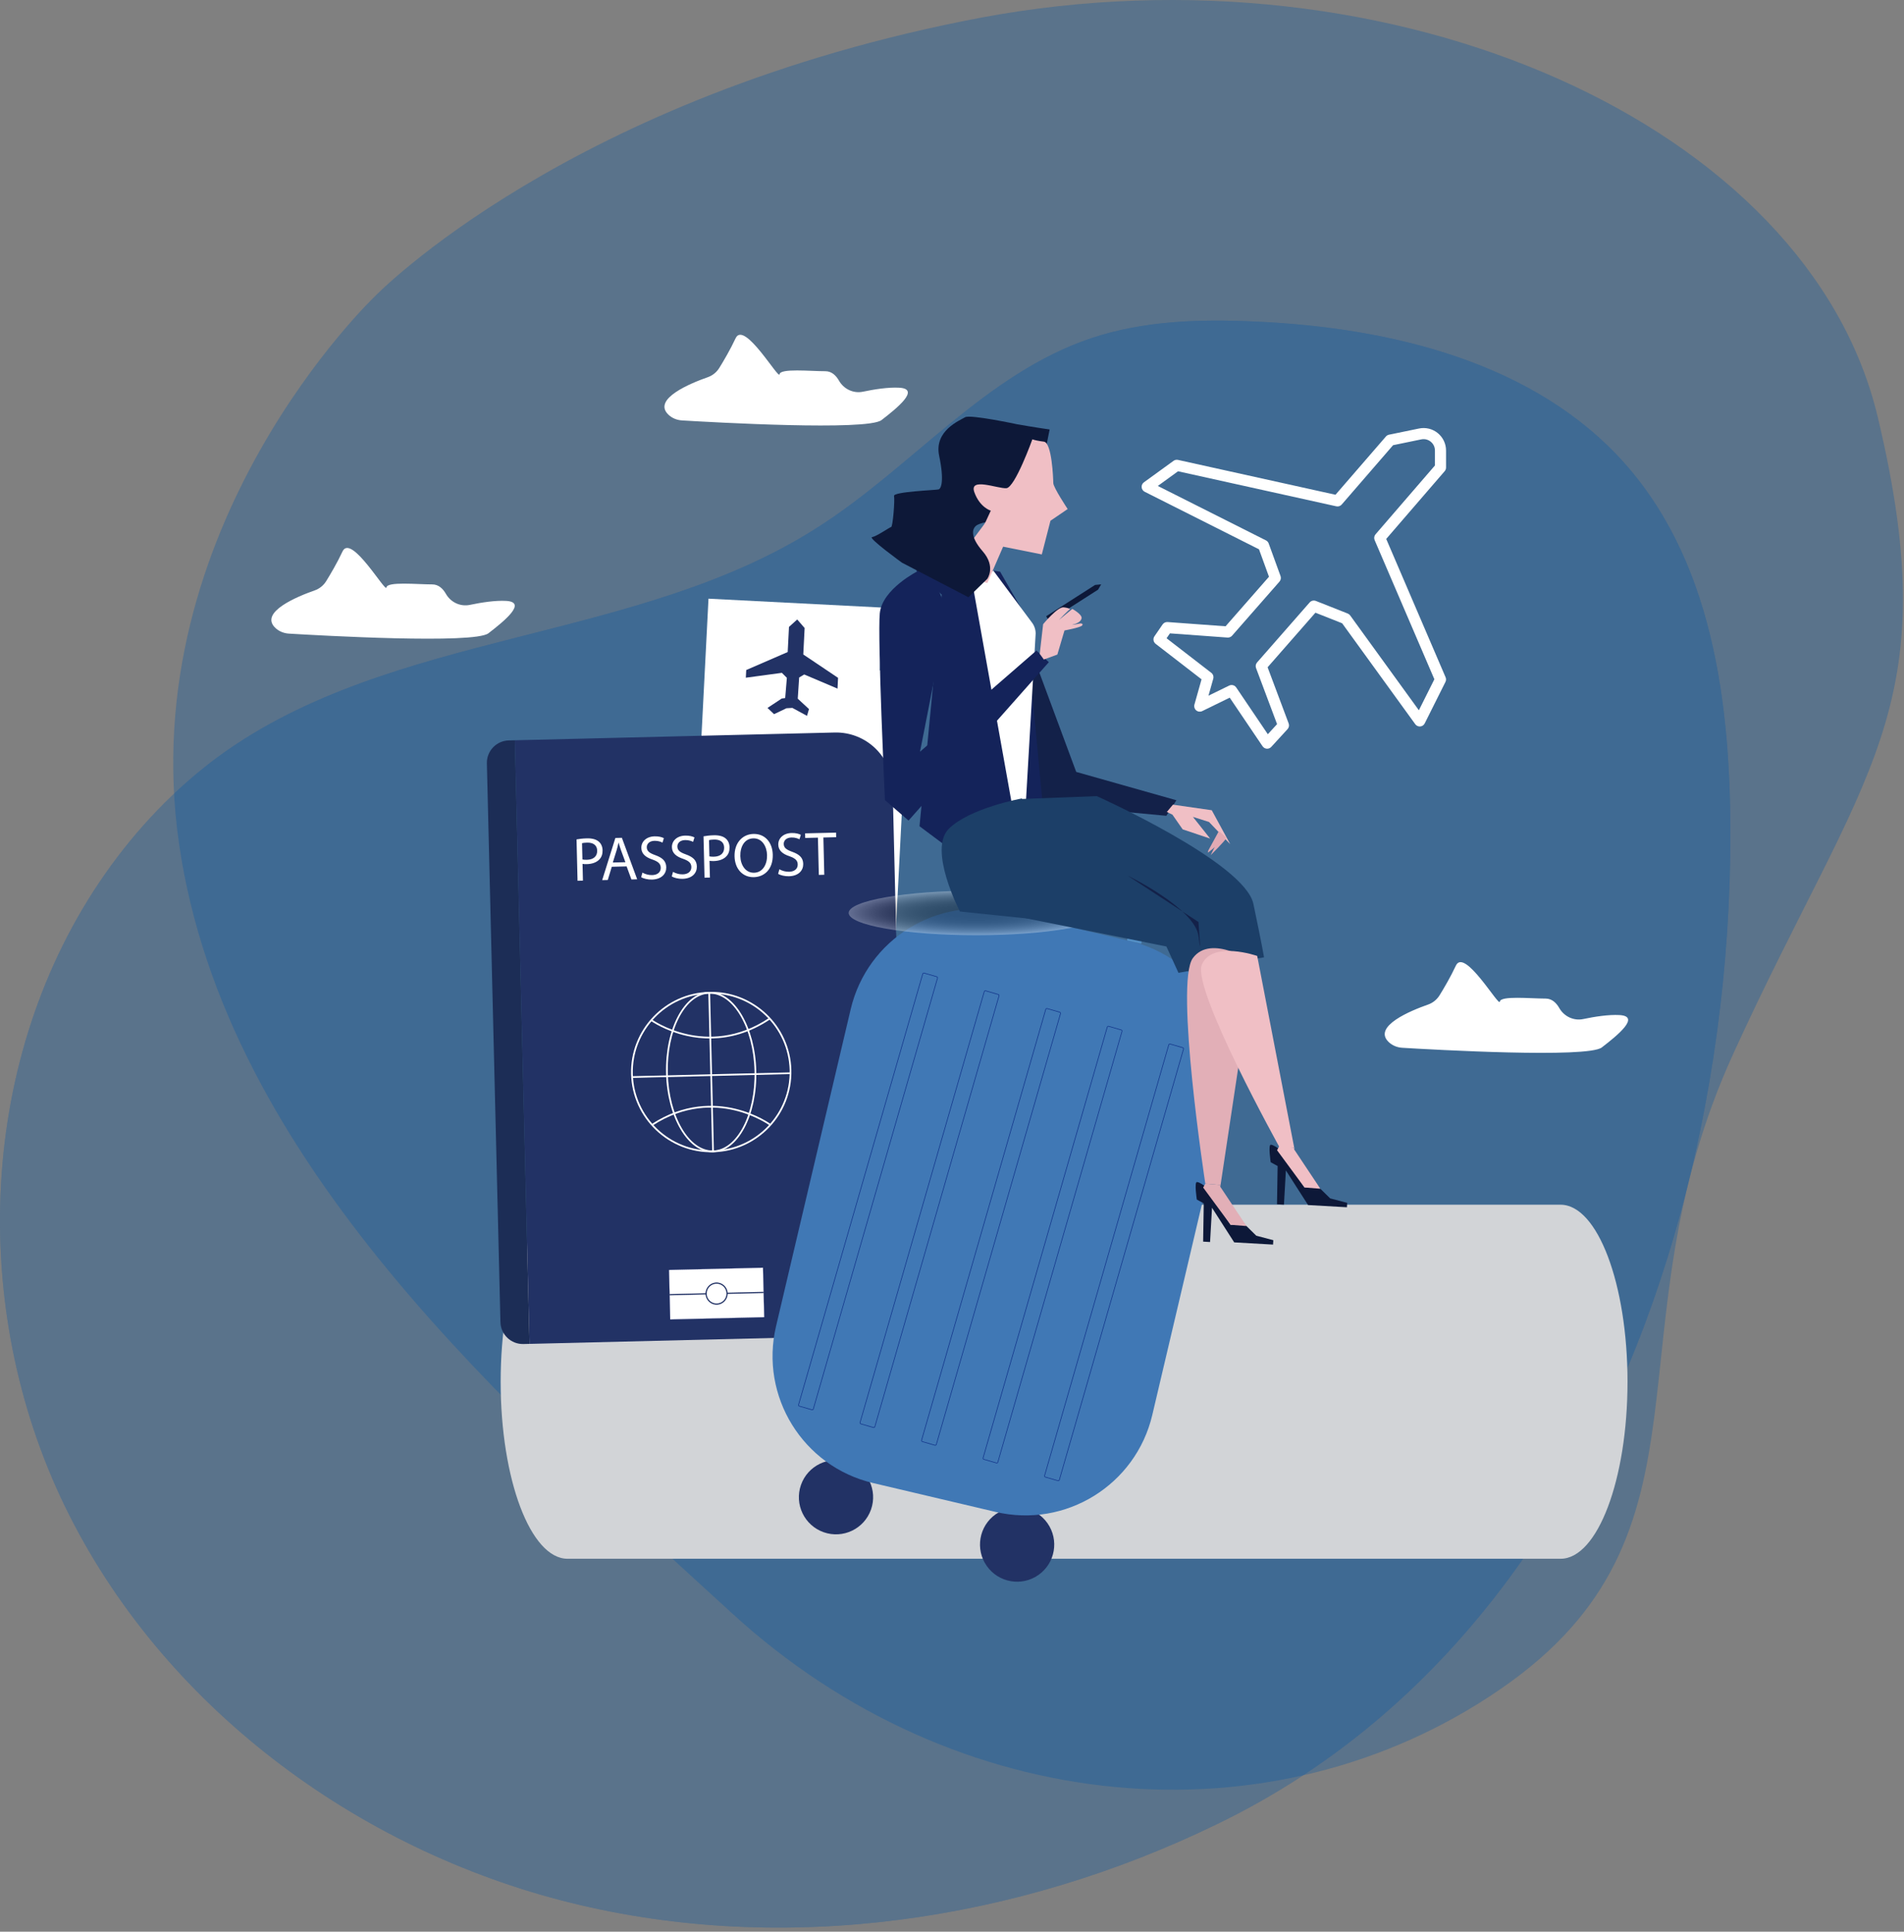 <svg width="421" height="427" viewBox="0 0 421 427" fill="none" xmlns="http://www.w3.org/2000/svg">
<rect x="0" y="0" width="421" height="427" fill="#808080" stroke="none"/>
<g opacity="0.3">
<path d="M368.773 277.796C377.687 248.989 382.098 218.68 382.567 189.686C383.036 158.908 379.752 125.691 359.39 102.608C339.497 80.088 307.5 72.394 277.473 71.08C265.274 70.517 252.888 70.892 241.347 74.739C217.982 82.528 201.655 103.265 180.918 116.495C140.945 142.206 86.99 139.109 48.518 167.072C38.666 174.297 30.127 183.305 23.183 193.252C-4.873 233.412 -7.031 288.962 14.363 332.97C35.757 376.978 78.733 408.882 126.213 420.611C173.693 432.34 225.02 424.646 269.028 403.252C320.355 378.48 352.352 330.812 368.773 277.796Z" fill="#0054A6"/>
<path opacity="0.7" d="M368.773 277.796C377.687 248.989 382.098 218.68 382.567 189.686C383.036 158.908 379.752 125.691 359.39 102.608C339.497 80.088 307.5 72.394 277.473 71.08C265.274 70.517 252.888 70.892 241.347 74.739C217.982 82.528 201.655 103.265 180.918 116.495C140.945 142.206 86.99 139.109 48.518 167.072C38.666 174.297 30.127 183.305 23.183 193.252C-4.873 233.412 -7.031 288.962 14.363 332.97C35.757 376.978 78.733 408.882 126.213 420.611C173.693 432.34 225.02 424.646 269.028 403.252C320.355 378.48 352.352 330.812 368.773 277.796Z" fill="#0054A6"/>
</g>
<path opacity="0.3" d="M82.952 65.45C82.952 65.45 29.373 116.214 39.601 186.59C49.829 257.059 112.51 311.389 161.867 356.617C211.223 401.845 281.223 408.131 331.706 373.413C382.189 338.788 354.789 294.968 383.408 232.568C412.028 170.075 430.607 156.844 415.218 92.287C399.923 27.635 308.247 -13.182 216.947 3.895C125.741 21.161 82.952 65.45 82.952 65.45Z" fill="#0054A6"/>
<path d="M345.069 344.559H125.497C117.326 344.559 110.702 327.04 110.702 305.43C110.702 283.819 117.326 266.3 125.497 266.3H345.069C353.24 266.3 359.865 283.819 359.865 305.43C359.865 327.04 353.24 344.559 345.069 344.559Z" fill="#D2D4D7"/>
<path d="M201.001 148.509L160.201 146.421L155.478 238.741L196.278 240.828L201.001 148.509Z" fill="white"/>
<path d="M178.752 158.268L179.036 152.714L180.955 151.076L182.693 152.973L182.394 158.816L190.541 164.006L190.419 166.387L182.627 163.24L181.446 163.903L181.13 168.588L183.766 170.892L183.307 172.387L179.879 170.621L178.499 170.695L175.603 171.994L174.068 170.613L177.386 168.541L178.194 168.438L178.575 163.973L177.408 162.865L168.981 163.916L169.068 162.221L178.752 158.268Z" fill="#223265"/>
<path d="M195.246 134.311L156.658 132.337L151.934 224.656L190.523 226.63L195.246 134.311Z" fill="white"/>
<path d="M174.171 144.131L174.455 138.576L176.275 136.934L177.914 138.825L177.616 144.669L185.307 149.835L185.186 152.216L177.823 149.091L176.704 149.757L176.393 154.442L178.879 156.739L178.441 158.236L175.204 156.479L173.898 156.557L171.155 157.863L169.707 156.487L172.851 154.406L173.616 154.3L173.988 149.835L172.888 148.73L164.913 149.805L165 148.11L174.171 144.131Z" fill="#223265"/>
<path d="M187.791 295.343L117.078 297.06L113.839 163.636L184.553 161.92C191.467 161.752 197.207 167.221 197.375 174.135L200.006 282.521C200.174 289.435 194.705 295.175 187.791 295.343Z" fill="#223265"/>
<path d="M117.078 297.06L115.732 297.092C112.993 297.159 110.719 294.993 110.653 292.254L107.655 168.748C107.588 166.009 109.755 163.736 112.493 163.669L113.84 163.636L117.078 297.06Z" fill="#1C2D56"/>
<path d="M157.691 254.697C147.92 254.934 139.779 247.178 139.541 237.407C139.304 227.637 147.06 219.495 156.831 219.258C166.601 219.021 174.743 226.776 174.981 236.547C175.217 246.317 167.461 254.459 157.691 254.697ZM156.84 219.638C147.279 219.87 139.69 227.837 139.922 237.398C140.154 246.958 148.121 254.548 157.682 254.316C167.243 254.084 174.832 246.117 174.6 236.556C174.368 226.996 166.401 219.406 156.84 219.638Z" fill="white"/>
<path d="M157.678 254.697C152.18 254.831 147.515 246.991 147.277 237.221C147.04 227.451 151.32 219.395 156.818 219.261C162.316 219.128 166.982 226.967 167.219 236.737C167.456 246.507 163.176 254.563 157.678 254.697ZM156.827 219.642C151.539 219.77 147.426 227.652 147.658 237.212C147.89 246.772 152.381 254.445 157.669 254.317C162.957 254.188 167.07 246.306 166.838 236.746C166.606 227.186 162.115 219.514 156.827 219.642Z" fill="white"/>
<path d="M157.007 219.454L156.626 219.463L157.475 254.518L157.855 254.509L157.007 219.454Z" fill="white"/>
<path d="M174.807 237.039L139.749 237.891L139.758 238.272L174.816 237.42L174.807 237.039Z" fill="white"/>
<path d="M157.509 229.538C155.398 229.589 153.5 229.342 151.904 228.987C147.092 227.919 143.927 225.675 143.896 225.653L144.118 225.343C144.149 225.365 147.262 227.57 152.002 228.619C156.368 229.585 163.052 229.74 170.098 224.991L170.311 225.307C165.719 228.402 161.277 229.447 157.509 229.538Z" fill="white"/>
<path d="M170.254 248.819C170.223 248.796 167.14 246.549 162.414 245.435C158.062 244.409 151.38 244.163 144.271 248.816L144.062 248.497C151.291 243.766 158.088 244.021 162.517 245.069C167.314 246.202 170.449 248.49 170.479 248.513L170.254 248.819Z" fill="white"/>
<path d="M127.48 185.551C128.054 185.441 128.807 185.34 129.768 185.317C130.948 185.288 131.819 185.541 132.38 186.022C132.898 186.449 133.216 187.114 133.236 187.937C133.257 188.774 133.026 189.439 132.571 189.93C131.956 190.618 130.935 190.986 129.769 191.014C129.412 191.023 129.082 191.017 128.806 190.955L128.896 194.66L127.702 194.689L127.48 185.551ZM128.783 189.981C129.045 190.043 129.375 190.063 129.773 190.053C131.213 190.018 132.075 189.297 132.044 188.021C132.014 186.8 131.135 186.231 129.818 186.263C129.297 186.276 128.9 186.326 128.695 186.386L128.783 189.981Z" fill="white"/>
<path d="M135.275 191.595L134.385 194.527L133.15 194.557L136.068 185.232L137.508 185.197L140.889 194.369L139.613 194.4L138.555 191.515L135.275 191.595ZM138.285 190.588L137.315 187.948C137.094 187.349 136.944 186.804 136.794 186.272L136.766 186.273C136.642 186.825 136.505 187.391 136.34 187.958L135.5 190.656L138.285 190.588Z" fill="white"/>
<path d="M142.048 192.886C142.591 193.202 143.38 193.457 144.203 193.437C145.424 193.408 146.122 192.745 146.1 191.812C146.079 190.948 145.573 190.466 144.313 190.016C142.79 189.518 141.838 188.758 141.807 187.455C141.771 186.014 142.939 184.915 144.737 184.871C145.683 184.848 146.375 185.051 146.792 185.274L146.486 186.257C146.181 186.099 145.556 185.84 144.72 185.86C143.457 185.891 142.995 186.657 143.01 187.288C143.032 188.153 143.604 188.565 144.892 189.027C146.471 189.593 147.285 190.329 147.318 191.687C147.353 193.114 146.326 194.375 144.145 194.427C143.253 194.449 142.272 194.212 141.771 193.895L142.048 192.886Z" fill="white"/>
<path d="M148.813 192.721C149.356 193.038 150.145 193.293 150.968 193.273C152.189 193.243 152.887 192.581 152.865 191.648C152.843 190.784 152.338 190.302 151.077 189.852C149.555 189.353 148.603 188.594 148.571 187.29C148.536 185.85 149.704 184.75 151.501 184.707C152.448 184.684 153.14 184.887 153.557 185.11L153.251 186.092C152.945 185.935 152.321 185.676 151.484 185.696C150.222 185.727 149.76 186.493 149.775 187.124C149.796 187.989 150.369 188.4 151.657 188.863C153.236 189.429 154.05 190.164 154.083 191.523C154.118 192.95 153.091 194.21 150.909 194.263C150.017 194.285 149.037 194.048 148.535 193.731L148.813 192.721Z" fill="white"/>
<path d="M155.557 184.869C156.13 184.759 156.883 184.659 157.844 184.635C159.024 184.607 159.895 184.86 160.456 185.341C160.974 185.767 161.292 186.432 161.312 187.256C161.333 188.093 161.102 188.757 160.647 189.249C160.032 189.937 159.011 190.305 157.845 190.333C157.488 190.341 157.158 190.336 156.882 190.274L156.972 193.979L155.779 194.008L155.557 184.869ZM156.858 189.3C157.121 189.362 157.451 189.381 157.849 189.372C159.289 189.337 160.151 188.616 160.12 187.34C160.09 186.119 159.211 185.55 157.894 185.582C157.373 185.594 156.976 185.645 156.771 185.705L156.858 189.3Z" fill="white"/>
<path d="M170.867 188.918C170.945 192.102 169.051 193.836 166.691 193.893C164.249 193.953 162.488 192.101 162.42 189.302C162.348 186.365 164.127 184.4 166.597 184.34C169.121 184.279 170.801 186.174 170.867 188.918ZM163.695 189.243C163.743 191.219 164.856 192.963 166.736 192.918C168.629 192.872 169.657 191.103 169.606 189.004C169.562 187.165 168.555 185.267 166.565 185.316C164.589 185.364 163.646 187.213 163.695 189.243Z" fill="white"/>
<path d="M172.333 192.15C172.876 192.467 173.665 192.722 174.488 192.702C175.709 192.672 176.407 192.01 176.385 191.077C176.364 190.213 175.858 189.731 174.597 189.281C173.075 188.782 172.123 188.023 172.091 186.719C172.056 185.279 173.224 184.18 175.021 184.136C175.968 184.113 176.66 184.316 177.077 184.539L176.771 185.521C176.465 185.364 175.841 185.105 175.004 185.125C173.742 185.156 173.28 185.922 173.295 186.553C173.316 187.418 173.889 187.829 175.177 188.292C176.756 188.858 177.57 189.594 177.603 190.952C177.638 192.379 176.611 193.64 174.429 193.692C173.537 193.714 172.557 193.477 172.055 193.16L172.333 192.15Z" fill="white"/>
<path d="M180.854 185.161L178.041 185.229L178.017 184.214L184.864 184.048L184.888 185.063L182.062 185.132L182.261 193.364L181.054 193.394L180.854 185.161Z" fill="white"/>
<path d="M168.718 280.209L147.927 280.714L148.193 291.666L168.984 291.161L168.718 280.209Z" fill="white"/>
<path d="M168.991 291.183L148.174 291.688L147.907 280.71L168.724 280.204L168.991 291.183ZM148.2 291.661L168.964 291.157L168.699 280.231L147.934 280.735L148.2 291.661Z" fill="#2E3192"/>
<path d="M158.508 288.398C157.157 288.431 156.03 287.357 155.997 286.006C155.964 284.654 157.038 283.527 158.389 283.495C159.741 283.462 160.868 284.535 160.901 285.887C160.933 287.238 159.86 288.365 158.508 288.398ZM158.396 283.757C157.189 283.786 156.23 284.792 156.26 285.999C156.289 287.206 157.295 288.164 158.502 288.135C159.709 288.106 160.667 287.1 160.638 285.893C160.609 284.686 159.603 283.728 158.396 283.757Z" fill="#223265"/>
<path d="M156.132 285.863L148.057 286.059L148.064 286.322L156.138 286.125L156.132 285.863Z" fill="#223265"/>
<path d="M168.848 285.554L160.773 285.75L160.779 286.013L168.854 285.817L168.848 285.554Z" fill="#223265"/>
<path d="M192.595 333.673C194.097 329.397 191.847 324.712 187.57 323.21C183.293 321.709 178.609 323.958 177.107 328.235C175.605 332.512 177.855 337.196 182.132 338.698C186.408 340.2 191.093 337.95 192.595 333.673Z" fill="#223265"/>
<path d="M229.62 348.138C233.328 345.53 234.22 340.41 231.612 336.702C229.004 332.994 223.884 332.102 220.176 334.71C216.468 337.318 215.576 342.438 218.184 346.146C220.792 349.854 225.912 350.746 229.62 348.138Z" fill="#223265"/>
<path d="M220.138 334.202L193.034 327.818C177.545 324.17 167.945 308.656 171.594 293.167L188.099 223.087C191.748 207.598 207.262 197.998 222.751 201.647L249.855 208.03C265.344 211.679 274.944 227.192 271.295 242.682L254.79 312.762C251.142 328.251 235.627 337.85 220.138 334.202Z" fill="#4078B5"/>
<path d="M252.325 208.612L249.207 207.878L253.571 189.35C253.647 189.027 253.446 188.7 253.124 188.621L230.331 183.062C230.33 183.062 230.328 183.061 230.326 183.061C230.115 183.011 229.95 183.086 229.87 183.134C229.79 183.184 229.647 183.299 229.597 183.513L225.19 202.221L222.072 201.487L226.478 182.779C226.713 181.782 227.323 180.939 228.195 180.404C229.068 179.869 230.095 179.708 231.09 179.95L253.883 185.509C255.909 186.003 257.167 188.055 256.689 190.084L252.325 208.612Z" fill="#5390C7"/>
<path d="M179.512 311.69L176.724 310.886C176.557 310.838 176.46 310.663 176.508 310.496L203.968 215.246C204.016 215.08 204.191 214.983 204.358 215.031L207.146 215.835C207.313 215.883 207.409 216.058 207.361 216.225L179.902 311.475C179.854 311.642 179.679 311.739 179.512 311.69ZM204.32 215.161C204.225 215.134 204.125 215.189 204.098 215.284L176.639 310.534C176.611 310.629 176.667 310.729 176.762 310.756L179.55 311.56C179.645 311.587 179.744 311.532 179.772 311.437L207.231 216.187C207.258 216.092 207.203 215.993 207.108 215.965L204.32 215.161Z" fill="#113389"/>
<path d="M193.111 315.611L190.323 314.807C190.156 314.759 190.059 314.584 190.108 314.417L217.567 219.167C217.615 219 217.79 218.903 217.957 218.951L220.745 219.755C220.912 219.803 221.009 219.978 220.96 220.145L193.501 315.395C193.453 315.562 193.278 315.659 193.111 315.611ZM217.919 219.082C217.824 219.054 217.724 219.11 217.697 219.204L190.238 314.455C190.21 314.55 190.265 314.649 190.361 314.677L193.149 315.481C193.244 315.508 193.344 315.453 193.371 315.358L220.83 220.108C220.858 220.013 220.803 219.913 220.707 219.886L217.919 219.082Z" fill="#113389"/>
<path d="M206.71 319.531L203.922 318.728C203.755 318.679 203.658 318.504 203.706 318.338L231.165 223.087C231.213 222.921 231.388 222.824 231.555 222.872L234.344 223.676C234.511 223.724 234.607 223.899 234.559 224.066L207.1 319.316C207.052 319.483 206.877 319.58 206.71 319.531ZM231.518 223.002C231.423 222.975 231.323 223.03 231.296 223.125L203.837 318.375C203.809 318.47 203.864 318.57 203.959 318.597L206.747 319.401C206.842 319.429 206.942 319.373 206.97 319.278L234.429 224.028C234.456 223.933 234.401 223.834 234.306 223.806L231.518 223.002Z" fill="#113389"/>
<path d="M220.309 323.452L217.521 322.648C217.354 322.6 217.257 322.425 217.305 322.258L244.764 227.008C244.813 226.841 244.988 226.744 245.154 226.792L247.943 227.596C248.11 227.644 248.206 227.819 248.158 227.986L220.699 323.236C220.651 323.403 220.476 323.5 220.309 323.452ZM245.117 226.923C245.022 226.895 244.922 226.95 244.895 227.045L217.436 322.295C217.408 322.39 217.464 322.49 217.559 322.518L220.347 323.321C220.442 323.349 220.542 323.294 220.569 323.199L248.028 227.949C248.056 227.854 248 227.754 247.905 227.727L245.117 226.923Z" fill="#113389"/>
<path d="M233.909 327.372L231.12 326.568C230.954 326.52 230.857 326.345 230.905 326.178L258.364 230.928C258.412 230.761 258.587 230.664 258.754 230.713L261.542 231.516C261.709 231.564 261.806 231.739 261.758 231.906L234.298 327.156C234.251 327.324 234.076 327.42 233.909 327.372ZM258.716 230.843C258.621 230.815 258.522 230.87 258.494 230.966L231.035 326.216C231.008 326.311 231.063 326.41 231.158 326.438L233.946 327.242C234.041 327.269 234.141 327.214 234.168 327.119L261.627 231.869C261.655 231.774 261.599 231.674 261.504 231.647L258.716 230.843Z" fill="#113389"/>
<path d="M234.768 181.313L234.076 184.251C233.897 185.012 234.368 185.774 235.129 185.953L249.093 189.242C249.853 189.421 250.615 188.95 250.795 188.189L251.487 185.25C251.666 184.49 251.194 183.728 250.434 183.549L236.47 180.26C235.709 180.081 234.947 180.552 234.768 181.313Z" fill="#223265"/>
<g opacity="0.3">
<path d="M215.861 206.719C231.438 206.719 244.066 204.518 244.066 201.804C244.066 199.089 231.438 196.889 215.861 196.889C200.283 196.889 187.655 199.089 187.655 201.804C187.655 204.518 200.283 206.719 215.861 206.719Z" fill="url(#paint0_radial_14291_8077)"/>
</g>
<path d="M226.085 138.61L237.965 170.63L260.12 176.897L257.893 180.329L228.875 177.611L226.085 138.61Z" fill="#132149"/>
<path d="M231.982 137.26L231.317 136.221L242.141 129.298L243.483 129.171L242.805 130.337L231.982 137.26Z" fill="#0D1838"/>
<path d="M275.322 270.734L277.78 273.15L281.543 274.136L281.488 275.111L272.9 274.622L267.993 266.968L267.561 274.544L266.028 274.456L266.166 265.999L264.634 265.159C264.634 265.159 264.029 261.249 264.667 261.285C265.304 261.322 266.384 262.173 266.384 262.173L272.105 270.739L275.322 270.734Z" fill="#0D1838"/>
<path d="M207.319 124.339L221.136 126.364L226.624 135.923L230.647 178.875L210.402 187.925L203.317 182.637L208.226 131.455L202.561 126.109L207.319 124.339Z" fill="#14235A"/>
<path d="M214.877 128.182L224.151 180.038L226.723 179.301L228.998 140.01C228.988 139.091 228.666 138.203 228.086 137.491L219.652 126.146L214.877 128.182Z" fill="white"/>
<path d="M202.962 126.232C202.962 126.232 195.05 130.189 194.532 135.584C194.014 140.979 195.668 176.861 195.668 176.861L200.888 181.383L231.911 146.372L229.176 143.797L203.425 166.168C203.425 166.168 208.763 139.359 208.781 137.626C208.799 135.893 209.539 129.627 202.962 126.232Z" fill="#14235A"/>
<path d="M229.899 144.529L230.649 137.983C230.649 137.983 233.805 134.122 235.179 134.25C236.552 134.377 236.712 134.766 236.54 134.731C236.369 134.697 234.141 137.047 234.141 137.047L237.103 134.6C237.103 134.6 239.413 135.844 239.143 136.742C238.873 137.64 237.78 137.897 237.179 138.074C236.578 138.251 238.933 137.801 238.933 137.801C238.933 137.801 239.669 137.83 239.25 138.281C238.832 138.733 235.372 139.363 235.372 139.363L233.797 144.687L230.809 145.783L229.899 144.529Z" fill="#F0BFC5"/>
<path d="M259.351 177.87L267.935 179.1L272.023 186.61L267.331 181.695L263.771 180.568L267.581 185.366L261.506 183.332L259.235 180.069L258 179.482L259.351 177.87Z" fill="#F0BFC5"/>
<path d="M269.503 183.722L267.157 188.025L267.067 188.473C267.067 188.473 268.787 187.282 268.883 186.808C268.978 186.333 267.694 189.038 267.694 189.038C267.694 189.038 271.039 185.726 271.073 185.327C271.107 184.929 269.503 183.722 269.503 183.722Z" fill="#E2AAB4"/>
<path d="M242.516 175.982C242.516 175.982 275.22 190.623 277.147 199.817C279.075 209.01 279.496 211.611 279.496 211.611L260.576 215.044L257.908 209.219L226.518 202.914L221.789 182.093L225.836 176.616L242.516 175.982Z" fill="#1C3F68"/>
<path d="M277.289 212.786L269.885 261.936L266.51 261.647C266.51 261.647 259.716 217.287 263.751 211.794C267.785 206.302 277.289 212.786 277.289 212.786Z" fill="#E2AFB7"/>
<path d="M277.984 211.307L286.153 253.625L283.117 253.961C283.117 253.961 263.505 218.673 265.746 213.252C267.989 207.832 277.984 211.307 277.984 211.307Z" fill="#F0BFC5"/>
<path d="M218.135 115.208L209.68 126.509L218.318 128.873L222.042 120.291L218.135 115.208Z" fill="#F0BFC5"/>
<path d="M232.089 94.938C228.986 94.501 224.953 93.793 224.953 93.793C224.953 93.793 214.499 91.553 213.384 92.238C212.268 92.922 206.499 95.188 207.658 100.733C208.816 106.277 208.116 108.023 207.525 108.184C206.933 108.345 197.482 108.683 197.685 109.632C197.888 110.582 197.413 116.427 197.049 116.494C196.686 116.561 193.836 118.574 192.828 118.721C191.82 118.868 199.448 124.384 199.448 124.384L214.13 132.015L218.299 127.96C218.299 127.96 220.273 125.282 217.275 121.849C214.276 118.416 214.99 116.603 216.159 115.999C217.329 115.395 219.734 115.249 219.52 114.577C219.305 113.905 223.785 108.305 224.148 108.238C224.511 108.171 231.125 99.738 231.125 99.738L232.089 94.938Z" fill="#0D1838"/>
<path d="M269.811 262.31L275.612 271.018L272.105 270.739L266.04 262.506L266.51 261.647L269.886 261.936L269.811 262.31Z" fill="#E2AFB7"/>
<path d="M291.657 262.483L294.115 264.899L297.878 265.885L297.823 266.86L289.234 266.371L284.327 258.717L283.896 266.293L282.362 266.205L282.501 257.748L280.969 256.908C280.969 256.908 280.364 252.998 281.001 253.034C281.639 253.071 282.719 253.922 282.719 253.922L288.44 262.488L291.657 262.483Z" fill="#0D1838"/>
<path d="M286.145 254.059L291.946 262.767L288.44 262.488L282.374 254.254L282.845 253.396L286.22 253.685L286.145 254.059Z" fill="#F0BFC5"/>
<path d="M249.378 193.584C249.378 193.584 264.312 200.786 265.029 207.019C265.747 213.253 264.992 203.797 264.992 203.797L249.378 193.584Z" fill="#132149"/>
<path d="M228.269 97.115C228.269 97.115 224.434 107.772 222.527 107.913C220.62 108.054 214.232 105.408 215.439 108.796C216.646 112.183 219.076 112.881 219.076 112.881L217.125 117.102L221.804 120.837L230.357 122.555L232.272 115.112L236.077 112.522C236.077 112.522 232.91 107.762 232.897 106.781C232.884 105.8 232.595 97.844 230.821 97.628C230.546 97.594 230.295 97.559 230.066 97.523C228.825 97.326 228.269 97.115 228.269 97.115Z" fill="#F0BFC5"/>
<path d="M228.713 203.195L212.25 201.487C212.25 201.487 205.172 187.855 209.768 183.231C214.365 178.608 225.95 176.496 225.95 176.496L228.713 203.195Z" fill="#1C3F68"/>
<path d="M60.882 138.793C61.691 139.564 62.768 139.991 63.884 140.059C70.848 140.48 104.852 142.404 108 139.982C111.51 137.282 116.64 133.097 111.915 132.827C109.498 132.689 106.375 133.187 103.9 133.706C101.786 134.149 99.665 133.142 98.593 131.268C97.95 130.145 96.989 129.182 95.581 129.182C92.206 129.182 85.591 128.507 85.456 129.857C85.321 131.207 77.627 117.843 75.737 121.893C74.564 124.404 73.081 126.916 72.123 128.461C71.531 129.417 70.632 130.14 69.571 130.511C65.875 131.803 57.228 135.313 60.882 138.793Z" fill="white"/>
<path d="M147.799 91.667C148.609 92.439 149.685 92.866 150.802 92.933C157.765 93.355 191.769 95.279 194.918 92.857C198.428 90.157 203.558 85.972 198.833 85.702C196.416 85.564 193.292 86.062 190.817 86.581C188.704 87.024 186.583 86.017 185.51 84.143C184.868 83.02 183.906 82.057 182.498 82.057C179.124 82.057 172.509 81.382 172.374 82.732C172.239 84.082 164.544 70.718 162.654 74.767C161.482 77.279 159.999 79.791 159.041 81.336C158.448 82.292 157.549 83.014 156.488 83.386C152.792 84.678 144.146 88.188 147.799 91.667Z" fill="white"/>
<path d="M307.062 230.343C307.872 231.115 308.949 231.542 310.065 231.609C317.029 232.031 351.032 233.955 354.181 231.533C357.691 228.833 362.821 224.648 358.096 224.378C355.679 224.24 352.555 224.737 350.08 225.257C347.967 225.7 345.846 224.693 344.773 222.819C344.131 221.696 343.169 220.733 341.762 220.733C338.387 220.733 331.772 220.058 331.637 221.408C331.502 222.758 323.807 209.393 321.917 213.443C320.745 215.955 319.262 218.467 318.304 220.012C317.711 220.968 316.812 221.69 315.751 222.061C312.055 223.354 303.409 226.863 307.062 230.343Z" fill="white"/>
<path d="M280.187 165.501C280.157 165.501 280.127 165.5 280.097 165.498C279.722 165.47 279.381 165.272 279.17 164.961L271.906 154.216L265.822 157.188C265.387 157.4 264.868 157.337 264.497 157.027C264.125 156.717 263.971 156.217 264.102 155.752L265.679 150.162L255.525 142.316C255.01 141.918 254.895 141.187 255.264 140.65L257.066 138.03C257.313 137.67 257.734 137.469 258.167 137.501L270.987 138.439L280.587 127.489L278.381 121.423L253.104 108.704C252.721 108.511 252.467 108.133 252.432 107.706C252.398 107.28 252.588 106.866 252.935 106.614L259.486 101.865C259.77 101.658 260.129 101.584 260.471 101.66L295.297 109.363L306.446 96.486C306.623 96.282 306.862 96.142 307.127 96.088L313.769 94.72C315.238 94.418 316.747 94.788 317.909 95.735C319.071 96.682 319.738 98.085 319.738 99.585V103.35C319.738 103.644 319.632 103.929 319.439 104.152L306.511 119.129L319.638 149.705C319.781 150.037 319.77 150.415 319.608 150.738L315.022 159.91C314.831 160.294 314.452 160.549 314.025 160.584C313.598 160.619 313.183 160.428 312.931 160.081L296.763 137.77L290.858 135.435L280.284 147.499L284.939 159.913C285.102 160.346 285.007 160.833 284.695 161.173L281.092 165.104C280.858 165.358 280.53 165.501 280.187 165.501ZM272.325 151.419C272.722 151.419 273.108 151.611 273.343 151.959L280.333 162.299L282.377 160.069L277.728 147.672C277.569 147.249 277.656 146.773 277.954 146.433L289.582 133.167C289.924 132.777 290.474 132.644 290.956 132.835L297.998 135.619C298.215 135.705 298.404 135.851 298.541 136.04L313.731 157.003L317.158 150.15L303.953 119.393C303.768 118.961 303.845 118.462 304.152 118.106L317.283 102.893V99.585C317.283 98.826 316.946 98.117 316.358 97.638C315.771 97.159 315.008 96.971 314.264 97.124L308.029 98.408L296.674 111.523C296.379 111.864 295.922 112.015 295.481 111.918L260.48 104.176L256.009 107.418L279.92 119.45C280.2 119.591 280.415 119.833 280.522 120.127L283.142 127.333C283.295 127.754 283.207 128.225 282.912 128.562L272.43 140.517C272.176 140.807 271.801 140.959 271.418 140.932L258.69 140.001L257.945 141.085L267.836 148.727C268.232 149.033 268.402 149.55 268.266 150.032L267.209 153.78L271.787 151.544C271.96 151.459 272.144 151.419 272.325 151.419Z" fill="white"/>
<defs>
<radialGradient id="paint0_radial_14291_8077" cx="0" cy="0" r="1" gradientUnits="userSpaceOnUse" gradientTransform="translate(215.861 201.804) scale(28.203 4.915)">
<stop/>
<stop offset="0.194" stop-color="#030303"/>
<stop offset="0.328" stop-color="#0C0C0C"/>
<stop offset="0.444" stop-color="#1B1B1B"/>
<stop offset="0.549" stop-color="#313131"/>
<stop offset="0.648" stop-color="#4D4D4D"/>
<stop offset="0.741" stop-color="#707070"/>
<stop offset="0.83" stop-color="#999999"/>
<stop offset="0.915" stop-color="#C8C8C8"/>
<stop offset="0.996" stop-color="#FCFCFC"/>
<stop offset="1" stop-color="white"/>
</radialGradient>
</defs>
</svg>
